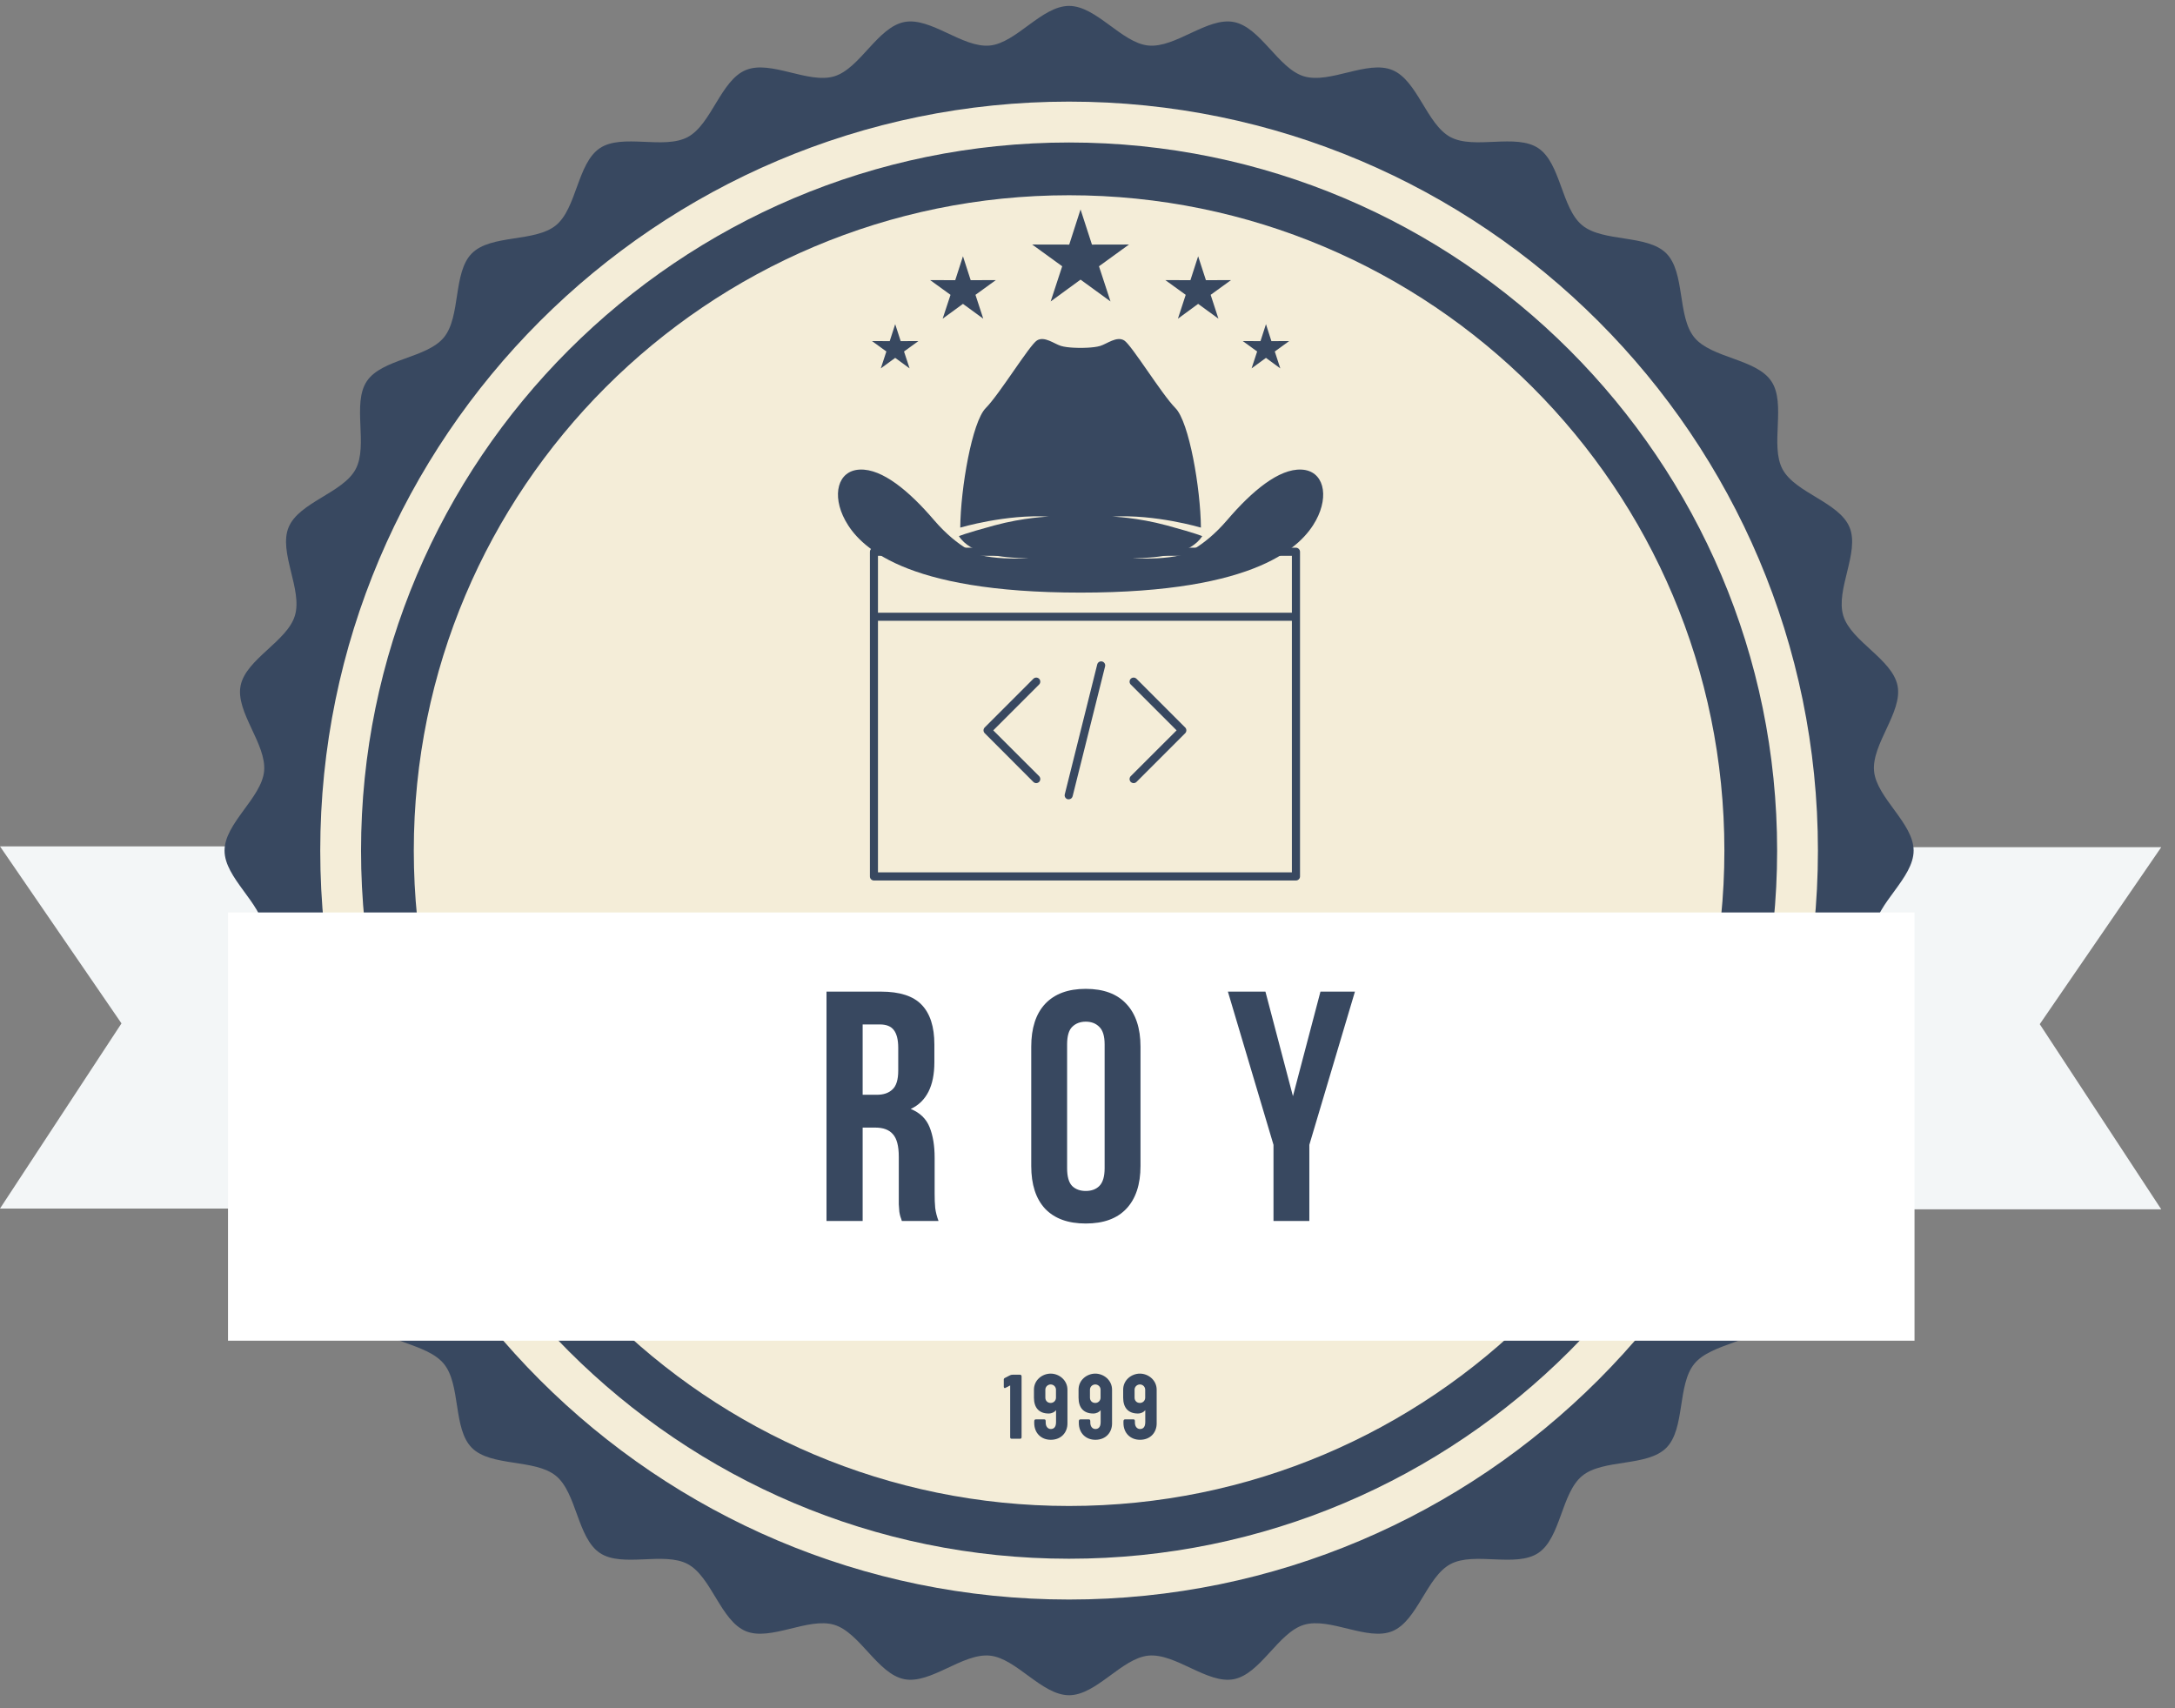 <svg xmlns="http://www.w3.org/2000/svg" xmlns:xlink="http://www.w3.org/1999/xlink" width="163" zoomAndPan="magnify" viewBox="0 0 122.25 96" height="128" preserveAspectRatio="xMidYMid meet" version="1.0"><rect x="0" y="0" width="122.25" height="96" fill="#808080" stroke="none"/><defs><g/><clipPath id="243a96ae6e"><path d="M 88 47 L 121.504 47 L 121.504 68 L 88 68 Z M 88 47 " clip-rule="nonzero"/></clipPath><clipPath id="656718215c"><path d="M 12 0.293 L 108 0.293 L 108 95.426 L 12 95.426 Z M 12 0.293 " clip-rule="nonzero"/></clipPath><clipPath id="e71a0db892"><path d="M 48.875 30.781 L 73.145 30.781 L 73.145 49.469 L 48.875 49.469 Z M 48.875 30.781 " clip-rule="nonzero"/></clipPath><clipPath id="e780810486"><path d="M 47 19 L 74.648 19 L 74.648 33.355 L 47 33.355 Z M 47 19 " clip-rule="nonzero"/></clipPath><clipPath id="65025801fe"><path d="M 58 11.754 L 64 11.754 L 64 17 L 58 17 Z M 58 11.754 " clip-rule="nonzero"/></clipPath></defs><path fill="#f3f6f7" d="M 33.469 67.922 L 0 67.922 L 6.828 57.516 L 0 47.566 L 33.082 47.566 C 32.207 50.629 31.746 53.828 31.746 57.117 C 31.746 60.859 32.344 64.48 33.469 67.922 " fill-opacity="1" fill-rule="nonzero"/><g clip-path="url(#243a96ae6e)"><path fill="#f3f6f7" d="M 88.008 67.965 L 121.477 67.965 L 114.648 57.559 L 121.477 47.613 L 88.395 47.613 C 89.27 50.676 89.73 53.871 89.73 57.16 C 89.73 60.902 89.133 64.527 88.008 67.965 " fill-opacity="1" fill-rule="nonzero"/></g><g clip-path="url(#656718215c)"><path fill="#384860" d="M 107.559 47.805 C 107.559 49.34 105.48 50.762 105.336 52.262 C 105.188 53.789 106.949 55.586 106.656 57.066 C 106.359 58.57 104.043 59.559 103.605 61.004 C 103.16 62.469 104.539 64.574 103.957 65.973 C 103.371 67.387 100.906 67.898 100.191 69.234 C 99.473 70.582 100.41 72.918 99.562 74.18 C 98.719 75.445 96.195 75.469 95.234 76.645 C 94.266 77.82 94.73 80.297 93.656 81.371 C 92.582 82.445 90.105 81.98 88.93 82.945 C 87.754 83.91 87.73 86.43 86.465 87.277 C 85.203 88.121 82.867 87.184 81.523 87.906 C 80.188 88.621 79.672 91.086 78.262 91.672 C 76.863 92.25 74.754 90.875 73.289 91.316 C 71.844 91.754 70.855 94.074 69.352 94.371 C 67.871 94.664 66.074 92.898 64.547 93.047 C 63.051 93.195 61.625 95.273 60.09 95.273 C 58.551 95.273 57.129 93.195 55.633 93.047 C 54.105 92.898 52.309 94.664 50.828 94.371 C 49.324 94.074 48.336 91.754 46.891 91.316 C 45.426 90.875 43.316 92.25 41.918 91.672 C 40.508 91.086 39.992 88.621 38.656 87.902 C 37.312 87.184 34.973 88.121 33.715 87.277 C 32.449 86.43 32.422 83.91 31.25 82.945 C 30.074 81.98 27.598 82.445 26.523 81.371 C 25.449 80.297 25.914 77.816 24.945 76.645 C 23.98 75.469 21.465 75.445 20.613 74.18 C 19.77 72.918 20.707 70.582 19.988 69.234 C 19.273 67.898 16.805 67.387 16.223 65.973 C 15.641 64.574 17.02 62.469 16.574 61.004 C 16.137 59.559 13.82 58.57 13.523 57.066 C 13.23 55.586 14.992 53.789 14.844 52.262 C 14.699 50.762 12.621 49.34 12.621 47.805 C 12.621 46.266 14.699 44.844 14.844 43.344 C 14.992 41.82 13.23 40.02 13.523 38.539 C 13.82 37.039 16.137 36.051 16.574 34.602 C 17.02 33.141 15.641 31.031 16.223 29.633 C 16.805 28.223 19.273 27.707 19.988 26.371 C 20.707 25.027 19.773 22.688 20.617 21.426 C 21.465 20.16 23.984 20.137 24.949 18.965 C 25.914 17.789 25.449 15.312 26.523 14.238 C 27.598 13.16 30.074 13.625 31.25 12.66 C 32.422 11.695 32.449 9.176 33.715 8.328 C 34.977 7.484 37.312 8.422 38.656 7.703 C 39.992 6.984 40.508 4.52 41.918 3.938 C 43.316 3.355 45.426 4.73 46.891 4.289 C 48.336 3.852 49.324 1.531 50.828 1.238 C 52.309 0.945 54.105 2.707 55.633 2.559 C 57.129 2.414 58.551 0.332 60.09 0.332 C 61.625 0.332 63.051 2.414 64.547 2.559 C 66.074 2.707 67.871 0.945 69.352 1.238 C 70.855 1.531 71.844 3.852 73.289 4.289 C 74.754 4.73 76.863 3.355 78.262 3.938 C 79.672 4.52 80.188 6.984 81.523 7.703 C 82.867 8.422 85.203 7.484 86.465 8.328 C 87.73 9.176 87.758 11.695 88.93 12.66 C 90.105 13.625 92.582 13.164 93.656 14.238 C 94.73 15.312 94.266 17.789 95.234 18.965 C 96.195 20.137 98.719 20.16 99.562 21.426 C 100.41 22.688 99.473 25.027 100.191 26.371 C 100.906 27.707 103.375 28.223 103.957 29.633 C 104.539 31.031 103.16 33.141 103.605 34.602 C 104.043 36.051 106.359 37.039 106.656 38.539 C 106.949 40.02 105.188 41.82 105.336 43.344 C 105.48 44.844 107.559 46.266 107.559 47.805 " fill-opacity="1" fill-rule="nonzero"/></g><path fill="#f4edd8" d="M 96.922 47.805 C 96.922 68.145 80.434 84.637 60.09 84.637 C 39.75 84.637 23.258 68.145 23.258 47.805 C 23.258 27.461 39.75 10.973 60.09 10.973 C 80.434 10.973 96.922 27.461 96.922 47.805 " fill-opacity="1" fill-rule="nonzero"/><path fill="#f4edd8" d="M 60.09 8.008 C 38.145 8.008 20.293 25.859 20.293 47.805 C 20.293 69.746 38.145 87.602 60.09 87.602 C 82.035 87.602 99.887 69.746 99.887 47.805 C 99.887 25.859 82.035 8.008 60.09 8.008 Z M 60.09 89.895 C 36.883 89.895 18 71.012 18 47.805 C 18 24.594 36.883 5.711 60.09 5.711 C 83.297 5.711 102.18 24.594 102.18 47.805 C 102.18 71.012 83.297 89.895 60.09 89.895 " fill-opacity="1" fill-rule="nonzero"/><path fill="#ffffff" d="M 107.609 75.348 L 12.816 75.348 L 12.816 51.281 L 107.609 51.281 L 107.609 75.348 " fill-opacity="1" fill-rule="nonzero"/><g clip-path="url(#e71a0db892)"><path fill="#384860" d="M 72.84 30.781 L 49.121 30.781 C 48.996 30.781 48.895 30.887 48.895 31.012 L 48.895 49.258 C 48.895 49.383 48.996 49.484 49.121 49.484 L 72.84 49.484 C 72.965 49.484 73.07 49.383 73.07 49.258 L 73.07 31.012 C 73.07 30.887 72.965 30.781 72.84 30.781 Z M 72.613 31.238 L 72.613 34.434 L 49.348 34.434 L 49.348 31.238 Z M 49.348 49.027 L 49.348 34.887 L 72.613 34.887 L 72.613 49.027 Z M 49.348 49.027 " fill-opacity="1" fill-rule="nonzero"/></g><path fill="#384860" d="M 58.406 38.148 C 58.316 38.059 58.172 38.059 58.082 38.148 L 55.348 40.883 C 55.258 40.973 55.258 41.117 55.348 41.207 L 58.082 43.945 C 58.125 43.988 58.184 44.012 58.242 44.012 C 58.301 44.012 58.359 43.988 58.406 43.945 C 58.492 43.855 58.492 43.711 58.406 43.621 L 55.828 41.047 L 58.406 38.469 C 58.492 38.383 58.492 38.238 58.406 38.148 Z M 58.406 38.148 " fill-opacity="1" fill-rule="nonzero"/><path fill="#384860" d="M 61.949 37.176 C 61.824 37.145 61.703 37.219 61.672 37.34 L 59.848 44.641 C 59.816 44.762 59.891 44.887 60.012 44.918 C 60.031 44.922 60.051 44.922 60.066 44.922 C 60.172 44.922 60.262 44.855 60.289 44.75 L 62.113 37.453 C 62.145 37.332 62.07 37.207 61.949 37.176 Z M 61.949 37.176 " fill-opacity="1" fill-rule="nonzero"/><path fill="#384860" d="M 63.879 38.148 C 63.789 38.059 63.645 38.059 63.555 38.148 C 63.469 38.238 63.469 38.383 63.555 38.469 L 66.133 41.047 L 63.555 43.621 C 63.469 43.711 63.469 43.855 63.555 43.945 C 63.602 43.988 63.66 44.012 63.719 44.012 C 63.777 44.012 63.836 43.988 63.879 43.945 L 66.617 41.207 C 66.703 41.117 66.703 40.973 66.617 40.887 Z M 63.879 38.148 " fill-opacity="1" fill-rule="nonzero"/><g clip-path="url(#e780810486)"><path fill="#384860" d="M 60.734 19.551 C 60.734 19.551 60.02 19.559 59.633 19.441 C 59.25 19.324 58.703 18.875 58.285 19.133 C 57.867 19.391 56.176 22.16 55.406 22.934 C 54.637 23.703 53.992 27.449 53.973 29.652 C 53.973 29.652 56.551 28.887 58.949 29.035 C 58.949 29.035 57.559 29.074 55.867 29.535 C 54.176 29.996 53.898 30.133 53.898 30.133 C 54.551 31.133 56.211 31.363 57.824 31.371 C 56.902 31.418 55.91 31.391 55.098 31.203 C 55.098 31.203 53.898 30.863 52.496 29.227 C 51.094 27.586 49.582 26.336 48.332 26.391 C 47.078 26.441 46.738 27.832 47.508 29.246 C 48.277 30.66 50.738 33.305 60.734 33.305 C 70.73 33.305 73.195 30.66 73.965 29.246 C 74.734 27.832 74.391 26.441 73.141 26.391 C 71.887 26.336 70.379 27.586 68.977 29.227 C 67.574 30.863 66.375 31.203 66.375 31.203 C 65.562 31.391 64.57 31.418 63.648 31.371 C 65.262 31.363 66.922 31.133 67.574 30.133 C 67.574 30.133 67.297 29.996 65.605 29.535 C 63.914 29.074 62.523 29.035 62.523 29.035 C 64.922 28.887 67.5 29.652 67.5 29.652 C 67.48 27.449 66.836 23.703 66.066 22.934 C 65.297 22.16 63.605 19.391 63.188 19.133 C 62.77 18.875 62.223 19.324 61.84 19.441 C 61.453 19.559 60.734 19.551 60.734 19.551 " fill-opacity="1" fill-rule="evenodd"/></g><g clip-path="url(#65025801fe)"><path fill="#384860" d="M 60.734 11.77 L 61.375 13.746 L 63.457 13.742 L 61.77 14.965 L 62.418 16.941 L 60.734 15.715 L 59.055 16.941 L 59.703 14.965 L 58.016 13.742 L 60.098 13.746 Z M 60.734 11.77 " fill-opacity="1" fill-rule="evenodd"/></g><path fill="#384860" d="M 67.344 14.402 L 67.781 15.746 L 69.191 15.742 L 68.047 16.57 L 68.484 17.91 L 67.344 17.078 L 66.207 17.91 L 66.645 16.57 L 65.5 15.742 L 66.91 15.746 Z M 67.344 14.402 " fill-opacity="1" fill-rule="evenodd"/><path fill="#384860" d="M 71.156 18.219 L 71.461 19.172 L 72.461 19.168 L 71.652 19.754 L 71.961 20.703 L 71.156 20.113 L 70.348 20.703 L 70.66 19.754 L 69.852 19.168 L 70.848 19.172 Z M 71.156 18.219 " fill-opacity="1" fill-rule="evenodd"/><path fill="#384860" d="M 54.125 14.402 L 53.691 15.746 L 52.281 15.742 L 53.426 16.57 L 52.984 17.91 L 54.125 17.078 L 55.266 17.91 L 54.828 16.57 L 55.973 15.742 L 54.559 15.746 Z M 54.125 14.402 " fill-opacity="1" fill-rule="evenodd"/><path fill="#384860" d="M 50.316 18.219 L 50.008 19.172 L 49.012 19.168 L 49.82 19.754 L 49.508 20.703 L 50.316 20.113 L 51.125 20.703 L 50.812 19.754 L 51.621 19.168 L 50.625 19.172 Z M 50.316 18.219 " fill-opacity="1" fill-rule="evenodd"/><g fill="#384860" fill-opacity="1"><g transform="translate(45.721, 68.621)"><g><path d="M 4.969 0 C 4.945 -0.082 4.922 -0.16 4.891 -0.234 C 4.867 -0.305 4.848 -0.398 4.828 -0.516 C 4.816 -0.629 4.805 -0.77 4.797 -0.938 C 4.797 -1.113 4.797 -1.328 4.797 -1.578 L 4.797 -3.609 C 4.797 -4.211 4.688 -4.633 4.469 -4.875 C 4.258 -5.125 3.926 -5.25 3.469 -5.25 L 2.766 -5.25 L 2.766 0 L 0.734 0 L 0.734 -12.891 L 3.797 -12.891 C 4.848 -12.891 5.609 -12.645 6.078 -12.156 C 6.555 -11.664 6.797 -10.922 6.797 -9.922 L 6.797 -8.922 C 6.797 -7.586 6.352 -6.711 5.469 -6.297 C 5.988 -6.086 6.344 -5.742 6.531 -5.266 C 6.719 -4.797 6.812 -4.227 6.812 -3.562 L 6.812 -1.562 C 6.812 -1.25 6.82 -0.973 6.844 -0.734 C 6.875 -0.492 6.938 -0.25 7.031 0 Z M 2.766 -11.047 L 2.766 -7.094 L 3.562 -7.094 C 3.938 -7.094 4.227 -7.191 4.438 -7.391 C 4.656 -7.586 4.766 -7.941 4.766 -8.453 L 4.766 -9.734 C 4.766 -10.191 4.68 -10.523 4.516 -10.734 C 4.359 -10.941 4.098 -11.047 3.734 -11.047 Z M 2.766 -11.047 "/></g></g></g><g fill="#384860" fill-opacity="1"><g transform="translate(57.385, 68.621)"><g><path d="M 2.594 -2.969 C 2.594 -2.5 2.688 -2.164 2.875 -1.969 C 3.07 -1.781 3.328 -1.688 3.641 -1.688 C 3.961 -1.688 4.219 -1.781 4.406 -1.969 C 4.602 -2.164 4.703 -2.5 4.703 -2.969 L 4.703 -9.922 C 4.703 -10.391 4.602 -10.719 4.406 -10.906 C 4.219 -11.102 3.961 -11.203 3.641 -11.203 C 3.328 -11.203 3.07 -11.102 2.875 -10.906 C 2.688 -10.719 2.594 -10.391 2.594 -9.922 Z M 0.578 -9.797 C 0.578 -10.836 0.836 -11.641 1.359 -12.203 C 1.891 -12.766 2.648 -13.047 3.641 -13.047 C 4.641 -13.047 5.398 -12.766 5.922 -12.203 C 6.453 -11.641 6.719 -10.836 6.719 -9.797 L 6.719 -3.094 C 6.719 -2.051 6.453 -1.25 5.922 -0.688 C 5.398 -0.133 4.641 0.141 3.641 0.141 C 2.648 0.141 1.891 -0.133 1.359 -0.688 C 0.836 -1.25 0.578 -2.051 0.578 -3.094 Z M 0.578 -9.797 "/></g></g></g><g fill="#384860" fill-opacity="1"><g transform="translate(68.938, 68.621)"><g><path d="M 2.641 -4.281 L 0.078 -12.891 L 2.188 -12.891 L 3.734 -7.016 L 5.281 -12.891 L 7.219 -12.891 L 4.656 -4.281 L 4.656 0 L 2.641 0 Z M 2.641 -4.281 "/></g></g></g><g fill="#384860" fill-opacity="1"><g transform="translate(56.322, 80.858)"><g><path d="M 0.594 -3.598 C 0.559 -3.598 0.512 -3.598 0.418 -3.551 L 0.145 -3.41 C 0.105 -3.391 0.09 -3.332 0.098 -3.285 L 0.098 -2.91 C 0.102 -2.887 0.113 -2.848 0.152 -2.848 C 0.16 -2.848 0.172 -2.848 0.184 -2.855 L 0.457 -2.996 L 0.457 -0.094 C 0.457 -0.043 0.469 0 0.535 0 L 1.016 0 C 1.074 0 1.098 -0.035 1.098 -0.098 L 1.098 -3.5 C 1.098 -3.559 1.066 -3.598 1.012 -3.598 Z M 0.594 -3.598 "/></g></g></g><g fill="#384860" fill-opacity="1"><g transform="translate(57.986, 80.858)"><g><path d="M 1.367 -2.309 C 1.367 -2.145 1.238 -2.012 1.07 -2.012 C 0.883 -2.012 0.77 -2.145 0.77 -2.309 L 0.77 -2.758 C 0.77 -2.918 0.906 -3.051 1.07 -3.051 C 1.234 -3.051 1.367 -2.918 1.367 -2.754 Z M 2.012 -2.754 C 2.012 -3.293 1.543 -3.66 1.07 -3.66 C 0.598 -3.66 0.129 -3.301 0.129 -2.758 L 0.129 -2.309 C 0.129 -1.742 0.414 -1.418 0.957 -1.418 C 1.137 -1.418 1.293 -1.5 1.371 -1.605 L 1.371 -0.934 C 1.371 -0.602 1.199 -0.547 1.074 -0.547 C 0.93 -0.547 0.789 -0.664 0.789 -0.91 L 0.789 -0.961 C 0.789 -1.051 0.777 -1.09 0.699 -1.09 L 0.242 -1.09 C 0.156 -1.09 0.145 -1.035 0.145 -0.957 L 0.145 -0.887 C 0.145 -0.312 0.543 0.059 1.074 0.059 C 1.672 0.059 2.012 -0.363 2.012 -0.859 Z M 2.012 -2.754 "/></g></g></g><g fill="#384860" fill-opacity="1"><g transform="translate(60.493, 80.858)"><g><path d="M 1.367 -2.309 C 1.367 -2.145 1.238 -2.012 1.07 -2.012 C 0.883 -2.012 0.77 -2.145 0.77 -2.309 L 0.77 -2.758 C 0.77 -2.918 0.906 -3.051 1.07 -3.051 C 1.234 -3.051 1.367 -2.918 1.367 -2.754 Z M 2.012 -2.754 C 2.012 -3.293 1.543 -3.66 1.07 -3.66 C 0.598 -3.66 0.129 -3.301 0.129 -2.758 L 0.129 -2.309 C 0.129 -1.742 0.414 -1.418 0.957 -1.418 C 1.137 -1.418 1.293 -1.5 1.371 -1.605 L 1.371 -0.934 C 1.371 -0.602 1.199 -0.547 1.074 -0.547 C 0.93 -0.547 0.789 -0.664 0.789 -0.91 L 0.789 -0.961 C 0.789 -1.051 0.777 -1.09 0.699 -1.09 L 0.242 -1.09 C 0.156 -1.09 0.145 -1.035 0.145 -0.957 L 0.145 -0.887 C 0.145 -0.312 0.543 0.059 1.074 0.059 C 1.672 0.059 2.012 -0.363 2.012 -0.859 Z M 2.012 -2.754 "/></g></g></g><g fill="#384860" fill-opacity="1"><g transform="translate(63.001, 80.858)"><g><path d="M 1.367 -2.309 C 1.367 -2.145 1.238 -2.012 1.07 -2.012 C 0.883 -2.012 0.77 -2.145 0.77 -2.309 L 0.77 -2.758 C 0.77 -2.918 0.906 -3.051 1.07 -3.051 C 1.234 -3.051 1.367 -2.918 1.367 -2.754 Z M 2.012 -2.754 C 2.012 -3.293 1.543 -3.66 1.07 -3.66 C 0.598 -3.66 0.129 -3.301 0.129 -2.758 L 0.129 -2.309 C 0.129 -1.742 0.414 -1.418 0.957 -1.418 C 1.137 -1.418 1.293 -1.5 1.371 -1.605 L 1.371 -0.934 C 1.371 -0.602 1.199 -0.547 1.074 -0.547 C 0.93 -0.547 0.789 -0.664 0.789 -0.91 L 0.789 -0.961 C 0.789 -1.051 0.777 -1.09 0.699 -1.09 L 0.242 -1.09 C 0.156 -1.09 0.145 -1.035 0.145 -0.957 L 0.145 -0.887 C 0.145 -0.312 0.543 0.059 1.074 0.059 C 1.672 0.059 2.012 -0.363 2.012 -0.859 Z M 2.012 -2.754 "/></g></g></g></svg>